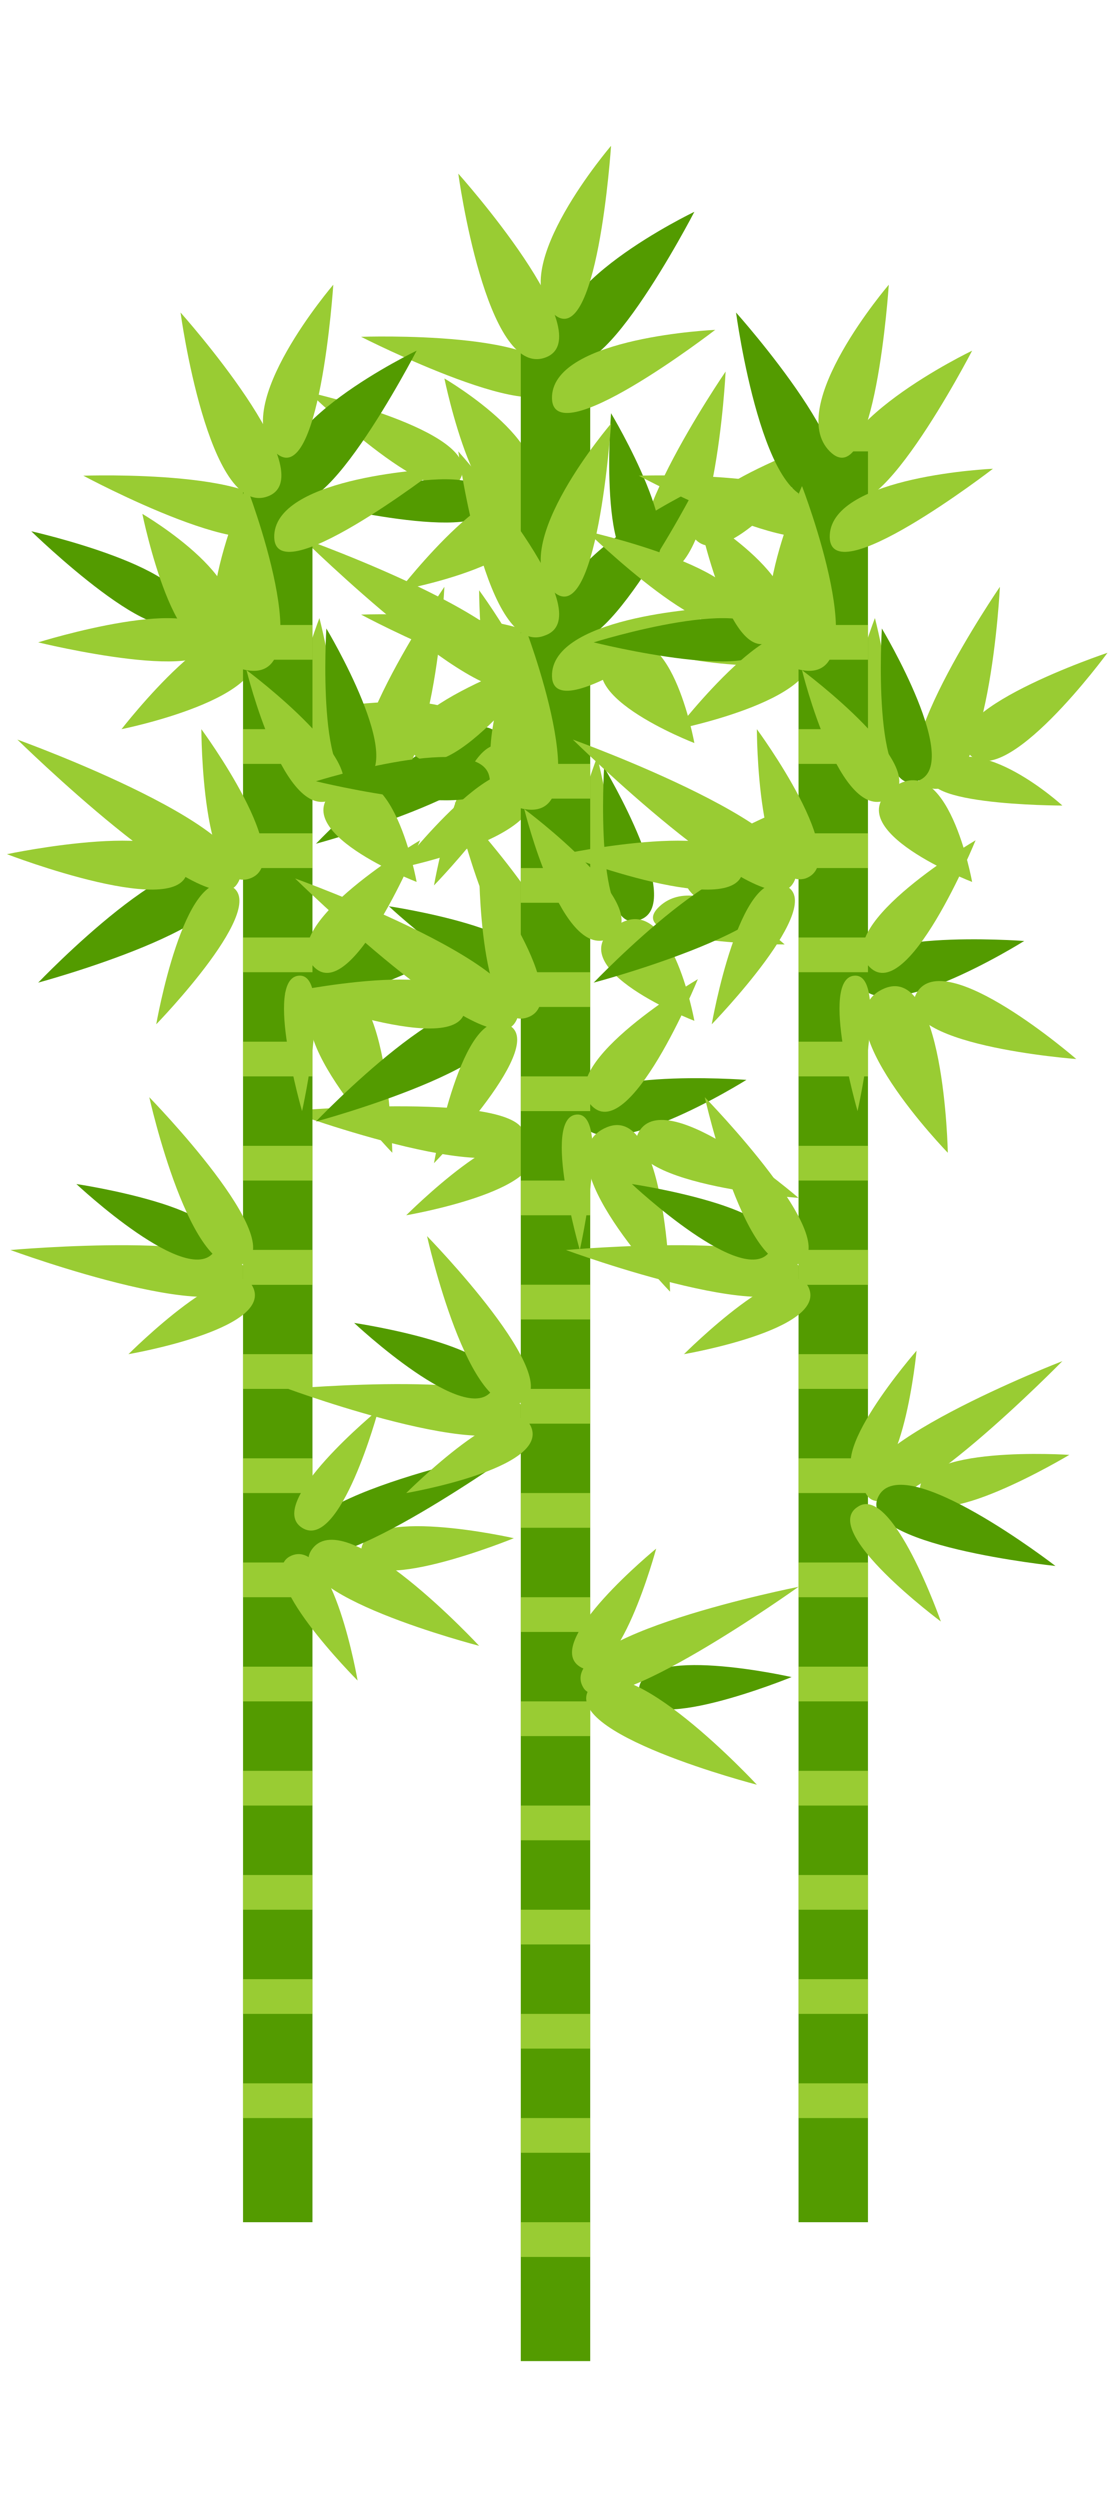 <svg xmlns:xlink="http://www.w3.org/1999/xlink"  enable-background="new 0 0 32 72" height="72" viewBox="0 0 32 72" width="32" xmlns="http://www.w3.org/2000/svg"><path d="m10.4 9.7s5.7-.2 5.6 1.3-5.6-1.3-5.6-1.3z" fill="#9c3"/><path d="m15.1 32.7c0-1.3-6.8-.7-6.8-.7s6.8 2.5 6.8.7z" fill="#9c3"/><path d="m11.2 26.1s3.3 3.1 4 1.9-4-1.9-4-1.9z" fill="#539b00"/><path d="m8.9 11.3s4.9 1.1 4.4 2.4c-.5 1.4-4.4-2.4-4.4-2.4z" fill="#9c3"/><path d="m9.1 14.5s4.8-1.5 5-.1c.3 1.4-5 .1-5 .1z" fill="#539b00"/><path d="m11.5 17s3.1-4 3.8-2.4-3.8 2.4-3.8 2.4z" fill="#9c3"/><path d="m9.1 24.3s4.3-4.5 5.3-3.1-5.3 3.1-5.3 3.1z" fill="#539b00"/><path d="m12.8 10.9s3.6 2.1 2.3 3.5-2.3-3.5-2.3-3.5z" fill="#9c3"/><path d="m20 6.1s-4.6 2.2-3.8 4 3.8-4 3.8-4z" fill="#539b00"/><path d="m15 9h2v9h-2z" fill="#539b00"/><path d="m15 32h2v1h-2z" fill="#9c3"/><path d="m13.1 23.1s1.2 5.4 2.7 4.8c1.3-.5-2.7-4.8-2.7-4.8z" fill="#9c3"/><path d="m11.7 35s4.1-.7 3.6-1.9-3.6 1.9-3.6 1.9z" fill="#9c3"/><path d="m15 19.7c-.9 1.1-6.3-4.2-6.3-4.2s7.6 2.7 6.3 4.2z" fill="#9c3"/><path d="m8.2 20.6s5.2-1.1 5.2.4c0 1.6-5.2-.4-5.2-.4z" fill="#9c3"/><path d="m12.5 25.5s.8-4.6 2.1-4c1.3.5-2.1 4-2.1 4z" fill="#9c3"/><path d="m20.9 10.7s-.3 6.2-2 5.8 2-5.8 2-5.8z" fill="#9c3"/><path d="m24 12.6s-3 4.1-4 2.9 4-2.9 4-2.9z" fill="#9c3"/><path d="m17.6 11.9s2.4 4 1 4.4c-1.4.5-1-4.4-1-4.4z" fill="#539b00"/><path d="m13.8 17s2.8 3.8 1.4 4.3-1.4-4.3-1.4-4.3z" fill="#9c3"/><path d="m22.6 19.2s-2.4-2.2-3.6-1.1 3.6 1.1 3.6 1.1z" fill="#9c3"/><path d="m13.2 5s4.2 4.7 2.5 5.3-2.5-5.3-2.5-5.3z" fill="#9c3"/><path d="m20 21.4s-.7-3.9-2.3-2.7 2.3 2.7 2.3 2.7z" fill="#9c3"/><path d="m20.6 9.5s-4.6.2-4.7 1.9c-.1 1.8 4.7-1.9 4.7-1.9z" fill="#9c3"/><path d="m17.6 4.2s-3 3.5-1.7 4.8 1.7-4.8 1.7-4.8z" fill="#9c3"/><path d="m2.4 13.7s5.7-.2 5.6 1.3c-.2 1.6-5.6-1.3-5.6-1.3z" fill="#9c3"/><path d="m14.8 44.3s-4.4-1-4.4.4 4.4-.4 4.4-.4z" fill="#9c3"/><path d="m7.1 36.7c0-1.3-6.8-.7-6.8-.7s6.8 2.5 6.8.7z" fill="#9c3"/><path d="m2.2 34.1s3.3 3.1 4 1.9-4-1.9-4-1.9z" fill="#539b00"/><path d="m.9 15.3s4.9 1.1 4.4 2.4c-.5 1.4-4.4-2.4-4.4-2.4z" fill="#539b00"/><path d="m1.1 18.5s4.8-1.5 5-.1c.3 1.4-5 .1-5 .1z" fill="#9c3"/><path d="m13.5 27.1s-5.3-.4-4.8 1.1 4.8-1.1 4.8-1.1z" fill="#539b00"/><path d="m3.5 21s3.1-4 3.8-2.4c.7 1.5-3.8 2.4-3.8 2.4z" fill="#9c3"/><path d="m9.2 17.8s1.2 4.6-.2 4.5c-1.5-.1.2-4.5.2-4.5z" fill="#9c3"/><path d="m1.1 28.3s4.3-4.5 5.3-3.1-5.3 3.1-5.3 3.1z" fill="#539b00"/><path d="m4.1 14.8s3.6 2.1 2.3 3.5-2.3-3.5-2.3-3.5z" fill="#9c3"/><path d="m12 10.1s-4.6 2.2-3.8 4 3.8-4 3.8-4z" fill="#539b00"/><path d="m7 13h2v51h-2z" fill="#539b00"/><path d="m7 27h2v1h-2z" fill="#9c3"/><path d="m7 33h2v1h-2z" fill="#9c3"/><path d="m7 36h2v1h-2z" fill="#9c3"/><path d="m7 30h2v1h-2z" fill="#9c3"/><path d="m7 21h2v1h-2z" fill="#9c3"/><path d="m7 24h2v1h-2z" fill="#9c3"/><path d="m7 18h2v1h-2z" fill="#9c3"/><path d="m7 36h2v1h-2z" fill="#9c3"/><path d="m7 42h2v1h-2z" fill="#9c3"/><path d="m7 45h2v1h-2z" fill="#9c3"/><path d="m7 39h2v1h-2z" fill="#9c3"/><path d="m7 48h2v1h-2z" fill="#9c3"/><path d="m7 54h2v1h-2z" fill="#9c3"/><path d="m7 57h2v1h-2z" fill="#9c3"/><path d="m7 60h2v1h-2z" fill="#9c3"/><path d="m7 51h2v1h-2z" fill="#9c3"/><path d="m8.8 44.6c.6 1.1 6.2-2.9 6.2-2.9s-7.1 1.4-6.2 2.9z" fill="#539b00"/><path d="m13.8 47.4s-3.8-4.1-4.8-2.8 4.8 2.8 4.8 2.8z" fill="#9c3"/><path d="m10.3 48.4s-.7-4.1-1.9-3.6 1.9 3.6 1.9 3.6z" fill="#9c3"/><path d="m4.3 31.6s1.2 5.4 2.7 4.8c1.4-.6-2.7-4.8-2.7-4.8z" fill="#9c3"/><path d="m3.7 39s4.1-.7 3.6-1.9-3.6 1.9-3.6 1.9z" fill="#9c3"/><path d="m10.9 40.6s-3.3 2.7-2.2 3.4 2.2-3.4 2.2-3.4z" fill="#9c3"/><path d="m6.8 25.5c-.9 1.1-6.3-4.2-6.3-4.2s7.5 2.7 6.3 4.2z" fill="#9c3"/><path d="m.2 24.6s5.2-1.1 5.2.4c0 1.6-5.2-.4-5.2-.4z" fill="#9c3"/><path d="m4.5 29.5s.8-4.6 2.1-4c1.3.5-2.1 4-2.1 4z" fill="#9c3"/><path d="m12.8 16.9s-.3 6.2-2 5.8 2-5.8 2-5.8z" fill="#9c3"/><path d="m15.9 18.8s-3 4.1-4 2.9c-1.1-1.2 4-2.9 4-2.9z" fill="#9c3"/><path d="m9.4 18.1s2.4 4 1 4.4c-1.3.5-1-4.4-1-4.4z" fill="#539b00"/><path d="m5.8 21s2.8 3.8 1.4 4.3-1.4-4.3-1.4-4.3z" fill="#9c3"/><path d="m11.3 33.2s-.1-5.6-1.9-4.7 1.9 4.7 1.9 4.7z" fill="#9c3"/><path d="m12.1 24.2s-4.1 2.4-3.1 3.6c1.1 1.3 3.1-3.6 3.1-3.6z" fill="#9c3"/><path d="m8.7 32s.9-4-.1-3.9.1 3.9.1 3.9z" fill="#9c3"/><path d="m7.1 19.3s3.9 2.9 2.5 3.7-2.5-3.7-2.5-3.7z" fill="#9c3"/><path d="m5.2 9s4.2 4.7 2.5 5.3-2.5-5.3-2.5-5.3z" fill="#9c3"/><path d="m12 25.4s-.7-3.9-2.3-2.7 2.3 2.7 2.3 2.7z" fill="#9c3"/><path d="m12.6 13.5s-4.6.2-4.7 1.9c-.1 1.8 4.7-1.9 4.7-1.9z" fill="#9c3"/><path d="m9.6 8.2s-3 3.5-1.7 4.8 1.7-4.8 1.7-4.8z" fill="#9c3"/><path d="m7.1 14s-2.2 4.9 0 5.3 0-5.3 0-5.3z" fill="#9c3"/><path d="m10.4 17.7s5.7-.2 5.6 1.3c-.2 1.6-5.6-1.3-5.6-1.3z" fill="#9c3"/><path d="m22.8 48.3s-4.4-1-4.4.4 4.4-.4 4.4-.4z" fill="#539b00"/><path d="m15.1 40.7c0-1.3-6.8-.7-6.8-.7s6.8 2.5 6.8.7z" fill="#9c3"/><path d="m10.2 38.1s3.3 3.1 4 1.9-4-1.9-4-1.9z" fill="#539b00"/><path d="m9.1 22.5s4.8-1.5 5-.1c.3 1.4-5 .1-5 .1z" fill="#539b00"/><path d="m21.5 31.1s-5.3-.4-4.8 1.1c.5 1.6 4.8-1.1 4.8-1.1z" fill="#539b00"/><path d="m11.5 25s3.1-4 3.8-2.4c.7 1.5-3.8 2.4-3.8 2.4z" fill="#9c3"/><path d="m17.2 21.8s1.2 4.6-.2 4.5c-1.5-.1.2-4.5.2-4.5z" fill="#9c3"/><path d="m9.1 32.3s4.3-4.5 5.3-3.1-5.3 3.1-5.3 3.1z" fill="#539b00"/><path d="m20 14.1s-4.6 2.2-3.8 4 3.8-4 3.8-4z" fill="#539b00"/><path d="m15 17h2v51h-2z" fill="#539b00"/><g fill="#9c3"><path d="m15 31h2v1h-2z"/><path d="m15 37h2v1h-2z"/><path d="m15 40h2v1h-2z"/><path d="m15 34h2v1h-2z"/><path d="m15 25h2v1h-2z"/><path d="m15 28h2v1h-2z"/><path d="m15 22h2v1h-2z"/><path d="m15 40h2v1h-2z"/><path d="m15 46h2v1h-2z"/><path d="m15 49h2v1h-2z"/><path d="m15 43h2v1h-2z"/><path d="m15 52h2v1h-2z"/><path d="m15 58h2v1h-2z"/><path d="m15 61h2v1h-2z"/><path d="m15 64h2v1h-2z"/><path d="m15 55h2v1h-2z"/><path d="m16.8 48.6c.6 1.1 6.2-2.9 6.2-2.9s-7.1 1.4-6.2 2.9z"/><path d="m21.8 51.4s-3.8-4.1-4.8-2.8 4.8 2.8 4.8 2.8z"/><path d="m12.3 35.6s1.2 5.4 2.7 4.8c1.4-.6-2.7-4.8-2.7-4.8z"/><path d="m11.7 43s4.1-.7 3.6-1.9-3.6 1.9-3.6 1.9z"/><path d="m18.9 44.6s-3.3 2.7-2.2 3.4 2.2-3.4 2.2-3.4z"/><path d="m14.8 29.5c-.9 1.1-6.3-4.2-6.3-4.2s7.5 2.7 6.3 4.2z"/><path d="m8.2 28.6s5.2-1.1 5.2.4c0 1.6-5.2-.4-5.2-.4z"/><path d="m12.5 33.5s.8-4.6 2.1-4c1.3.5-2.1 4-2.1 4z"/><path d="m23.9 22.8s-3 4.1-4 2.9c-1.1-1.2 4-2.9 4-2.9z"/></g><path d="m17.4 22.1s2.4 4 1 4.4c-1.3.5-1-4.4-1-4.4z" fill="#539b00"/><path d="m13.8 25s2.8 3.8 1.4 4.3-1.4-4.3-1.4-4.3z" fill="#9c3"/><path d="m23 34.5s-3.8-3.3-4.6-1.9c-.8 1.5 4.6 1.9 4.6 1.9z" fill="#9c3"/><path d="m19.3 37.2s-.1-5.6-1.9-4.7 1.9 4.7 1.9 4.7z" fill="#9c3"/><path d="m20.1 28.2s-4.1 2.4-3.1 3.6c1.1 1.3 3.1-3.6 3.1-3.6z" fill="#9c3"/><path d="m16.7 36s.9-4-.1-3.9.1 3.9.1 3.9z" fill="#9c3"/><path d="m22.6 27.2s-2.4-2.2-3.6-1.1 3.6 1.1 3.6 1.1z" fill="#9c3"/><path d="m15.1 23.3s3.9 2.9 2.5 3.7-2.5-3.7-2.5-3.7z" fill="#9c3"/><path d="m13.2 13s4.2 4.7 2.5 5.3c-1.7.7-2.5-5.3-2.5-5.3z" fill="#9c3"/><path d="m20 29.4s-.7-3.9-2.3-2.7 2.3 2.7 2.3 2.7z" fill="#9c3"/><path d="m20.6 17.5s-4.6.2-4.7 1.9c-.1 1.8 4.7-1.9 4.7-1.9z" fill="#9c3"/><path d="m17.6 12.2s-3 3.5-1.7 4.8 1.7-4.8 1.7-4.8z" fill="#9c3"/><path d="m15.1 18s-2.2 4.9 0 5.3 0-5.3 0-5.3z" fill="#9c3"/><path d="m18.4 13.7s5.7-.2 5.6 1.3c-.2 1.6-5.6-1.3-5.6-1.3z" fill="#9c3"/><path d="m30.8 41.9s-4.5-.3-4.3 1.1c.3 1.3 4.3-1.1 4.3-1.1z" fill="#9c3"/><path d="m23.1 36.7c0-1.3-6.8-.7-6.8-.7s6.8 2.5 6.8.7z" fill="#9c3"/><path d="m18.2 34.1s3.3 3.1 4 1.9-4-1.9-4-1.9z" fill="#539b00"/><path d="m16.9 15.3s4.9 1.1 4.4 2.4c-.5 1.4-4.4-2.4-4.4-2.4z" fill="#9c3"/><path d="m17.1 18.5s4.8-1.5 5-.1-5 .1-5 .1z" fill="#539b00"/><path d="m29.5 27.1s-5.3-.4-4.8 1.1c.5 1.6 4.8-1.1 4.8-1.1z" fill="#539b00"/><path d="m19.5 21s3.1-4 3.8-2.4c.7 1.5-3.8 2.4-3.8 2.4z" fill="#9c3"/><path d="m25.2 17.8s1.2 4.6-.2 4.5c-1.5-.1.2-4.5.2-4.5z" fill="#9c3"/><path d="m17.1 28.3s4.3-4.5 5.3-3.1c1.1 1.4-5.3 3.1-5.3 3.1z" fill="#539b00"/><path d="m20.1 14.8s3.6 2.1 2.3 3.5-2.3-3.5-2.3-3.5z" fill="#9c3"/><path d="m28 10.1s-4.6 2.2-3.8 4 3.8-4 3.8-4z" fill="#9c3"/><path d="m23 13h2v51h-2z" fill="#539b00"/><path d="m23 27h2v1h-2z" fill="#9c3"/><path d="m23 33h2v1h-2z" fill="#9c3"/><path d="m23 36h2v1h-2z" fill="#9c3"/><path d="m23 30h2v1h-2z" fill="#9c3"/><path d="m23 21h2v1h-2z" fill="#9c3"/><path d="m23 24h2v1h-2z" fill="#9c3"/><path d="m23 18h2v1h-2z" fill="#9c3"/><path d="m23 36h2v1h-2z" fill="#9c3"/><path d="m23 42h2v1h-2z" fill="#9c3"/><path d="m23 45h2v1h-2z" fill="#9c3"/><path d="m23 39h2v1h-2z" fill="#9c3"/><path d="m23 48h2v1h-2z" fill="#9c3"/><path d="m23 54h2v1h-2z" fill="#9c3"/><path d="m23 57h2v1h-2z" fill="#9c3"/><path d="m23 60h2v1h-2z" fill="#9c3"/><path d="m23 51h2v1h-2z" fill="#9c3"/><path d="m25 43.1c.8 1 5.6-3.9 5.6-3.9s-6.7 2.6-5.6 3.9z" fill="#9c3"/><path d="m30.4 45.1s-4.4-3.4-5.1-2 5.1 2 5.1 2z" fill="#539b00"/><path d="m27.1 46.7s-1.4-4-2.4-3.3c-1.1.7 2.4 3.3 2.4 3.3z" fill="#9c3"/><path d="m20.3 31.6s1.2 5.4 2.7 4.8c1.4-.6-2.7-4.8-2.7-4.8z" fill="#9c3"/><path d="m19.7 39s4.1-.7 3.6-1.9-3.6 1.9-3.6 1.9z" fill="#9c3"/><path d="m26.4 38.9s-2.8 3.2-1.6 3.7 1.6-3.7 1.6-3.7z" fill="#9c3"/><path d="m22.8 25.5c-.9 1.1-6.3-4.2-6.3-4.2s7.5 2.7 6.3 4.2z" fill="#9c3"/><path d="m16.2 24.6s5.2-1.1 5.2.4c0 1.6-5.2-.4-5.2-.4z" fill="#9c3"/><path d="m20.5 29.5s.8-4.6 2.1-4c1.3.5-2.1 4-2.1 4z" fill="#9c3"/><path d="m28.8 16.9s-.3 6.2-2 5.8 2-5.8 2-5.8z" fill="#9c3"/><path d="m31.9 18.8s-3 4.1-4 2.9c-1.1-1.2 4-2.9 4-2.9z" fill="#9c3"/><path d="m25.4 18.1s2.4 4 1 4.4c-1.3.5-1-4.4-1-4.4z" fill="#539b00"/><path d="m21.8 21s2.8 3.8 1.4 4.3c-1.4.4-1.4-4.3-1.4-4.3z" fill="#9c3"/><path d="m31 30.5s-3.8-3.3-4.6-1.9c-.8 1.5 4.6 1.9 4.6 1.9z" fill="#9c3"/><path d="m27.3 33.2s-.1-5.6-1.9-4.7 1.9 4.7 1.9 4.7z" fill="#9c3"/><path d="m28.1 24.2s-4.1 2.4-3.1 3.6c1.1 1.3 3.1-3.6 3.1-3.6z" fill="#9c3"/><path d="m24.7 32s.9-4-.1-3.9.1 3.9.1 3.9z" fill="#9c3"/><path d="m30.6 23.2s-2.4-2.2-3.6-1.1 3.6 1.1 3.6 1.1z" fill="#9c3"/><path d="m23.1 19.3s3.9 2.9 2.5 3.7-2.5-3.7-2.5-3.7z" fill="#9c3"/><path d="m21.2 9s4.2 4.7 2.5 5.3c-1.7.7-2.5-5.3-2.5-5.3z" fill="#539b00"/><path d="m28 25.4s-.7-3.9-2.3-2.7 2.3 2.7 2.3 2.7z" fill="#9c3"/><path d="m28.6 13.5s-4.6.2-4.7 1.9c-.1 1.8 4.7-1.9 4.7-1.9z" fill="#9c3"/><path d="m25.6 8.2s-3 3.5-1.7 4.8 1.7-4.8 1.7-4.8z" fill="#9c3"/><path d="m23.1 14s-2.2 4.9 0 5.3 0-5.3 0-5.3z" fill="#9c3"/></svg>